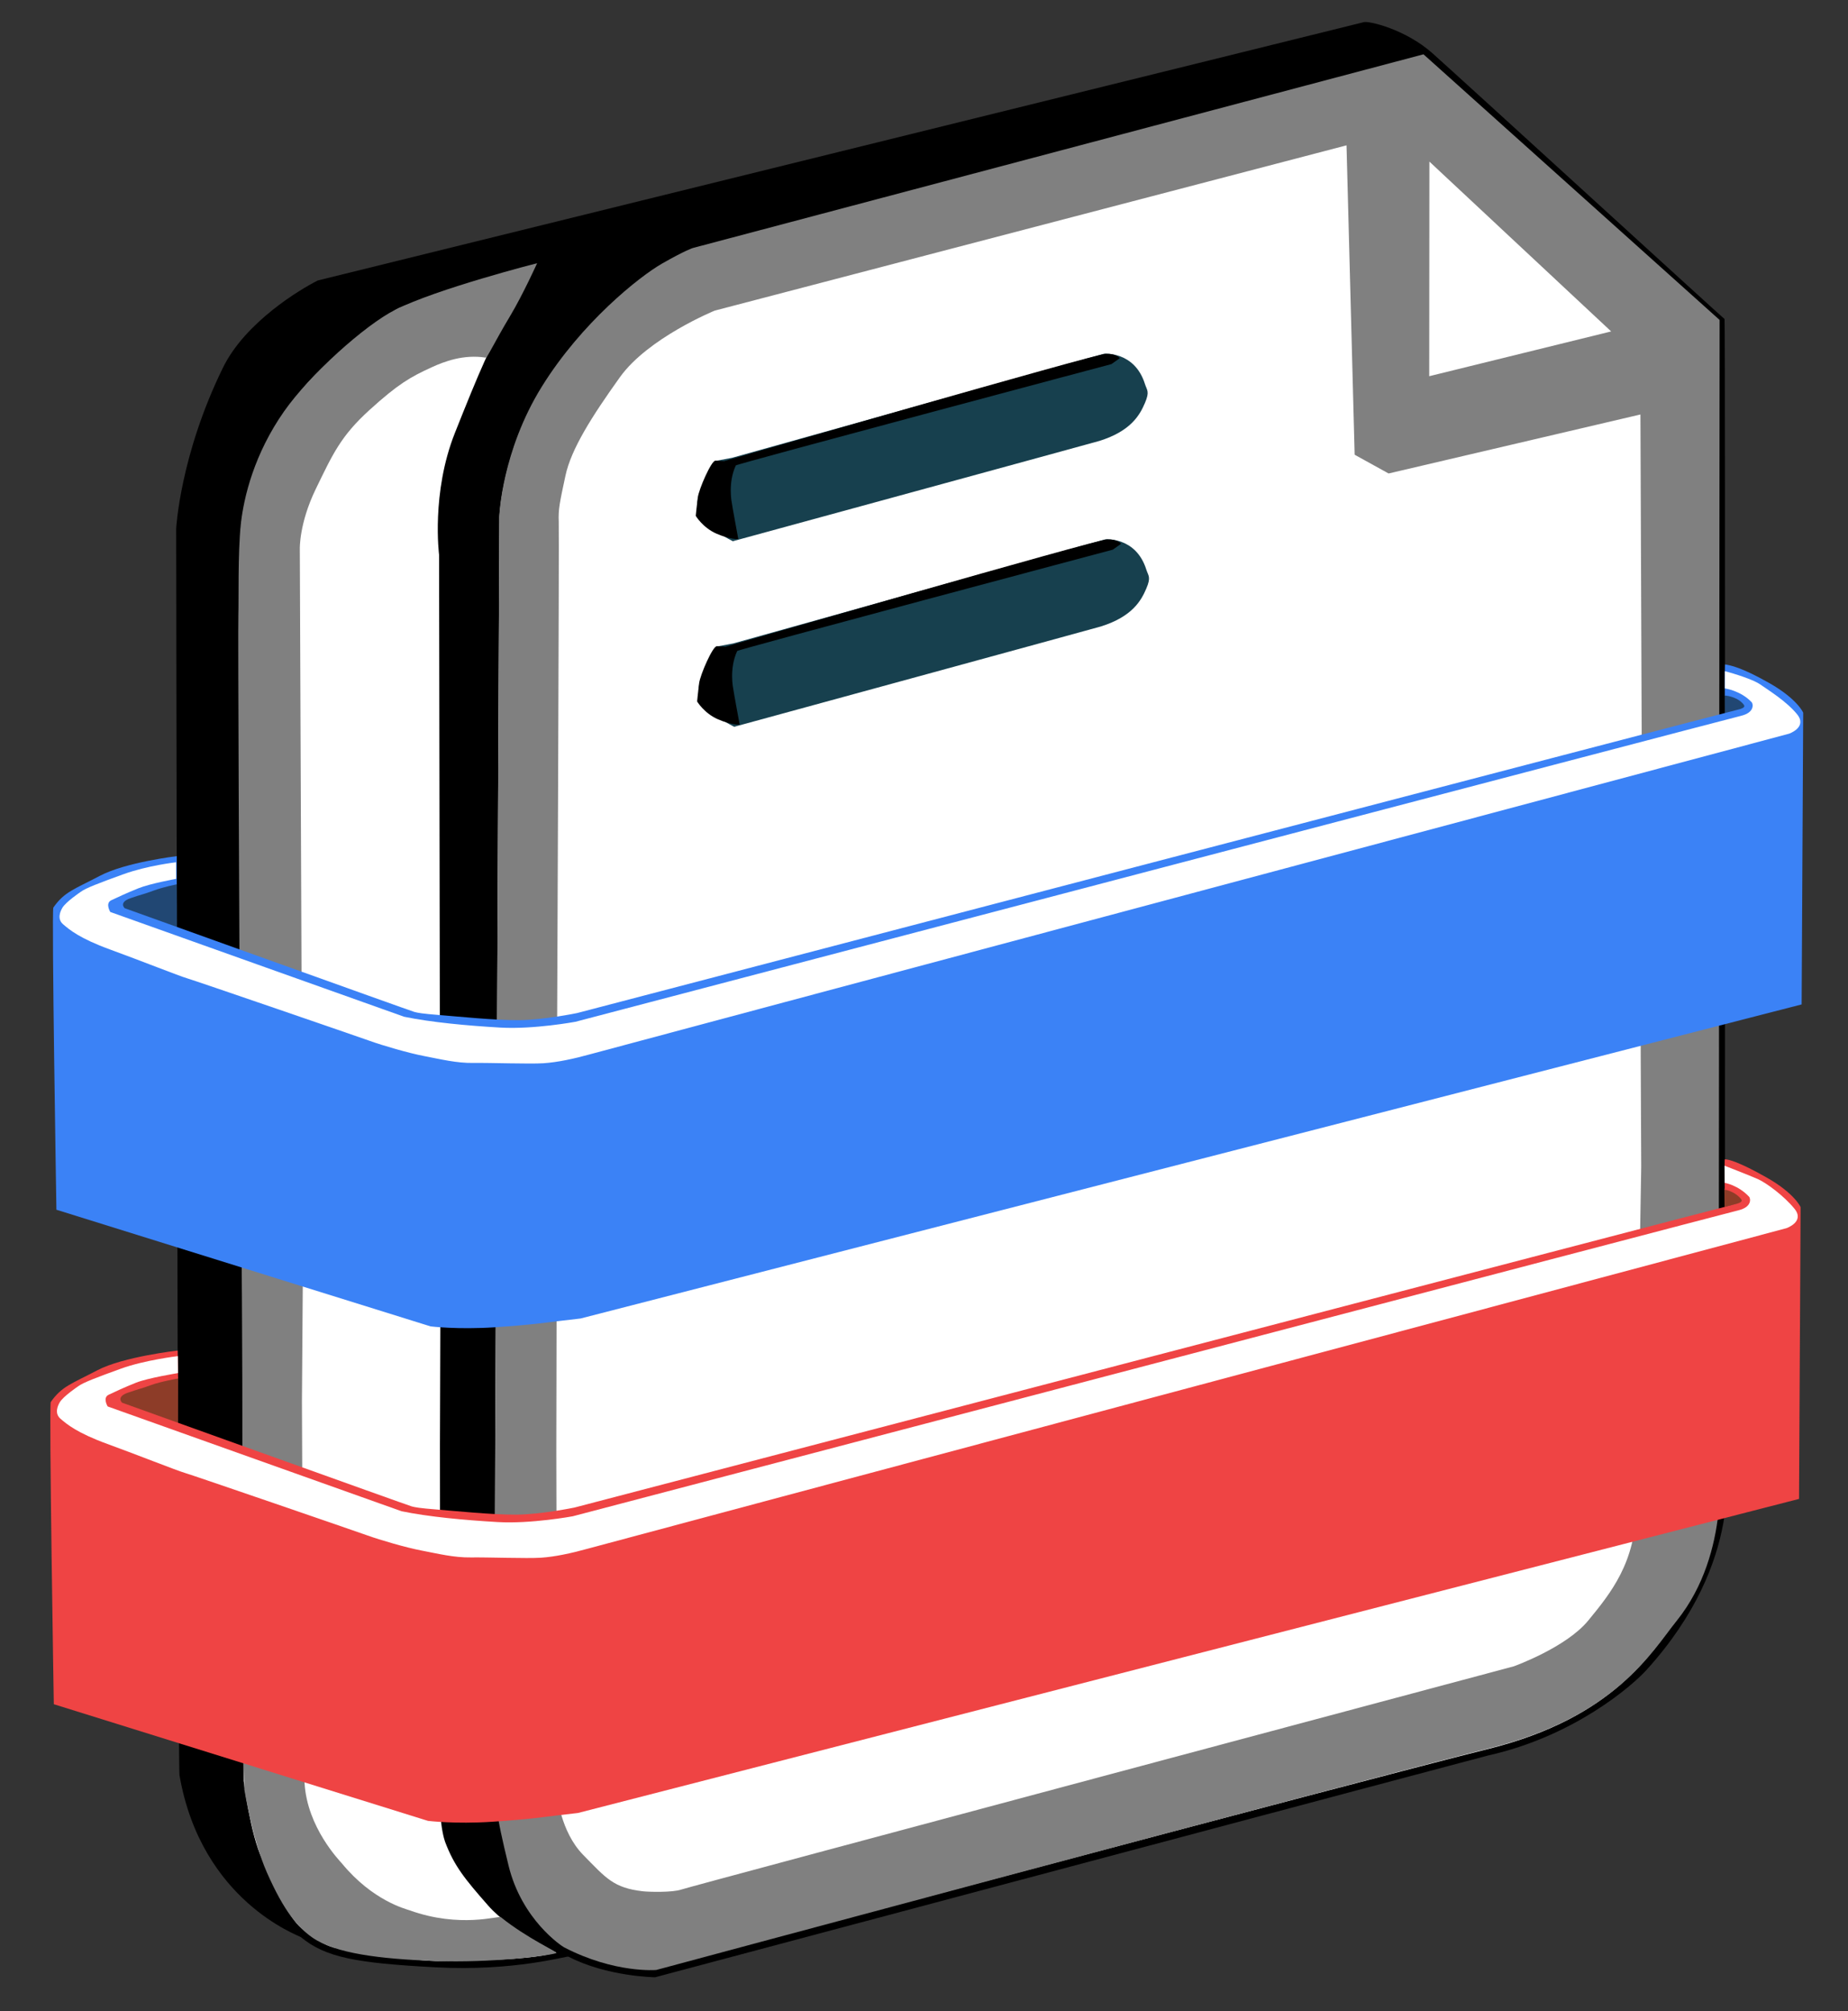 <?xml version="1.0" encoding="UTF-8" standalone="no"?>
<!DOCTYPE svg PUBLIC "-//W3C//DTD SVG 1.1//EN" "http://www.w3.org/Graphics/SVG/1.1/DTD/svg11.dtd">
<svg width="100%" height="100%" viewBox="0 0 1203 1309" version="1.1" xmlns="http://www.w3.org/2000/svg" xmlns:xlink="http://www.w3.org/1999/xlink" xml:space="preserve" xmlns:serif="http://www.serif.com/" style="fill-rule:evenodd;clip-rule:evenodd;stroke-linecap:round;stroke-linejoin:round;stroke-miterlimit:1.5;">
    <rect x="0" y="0" width="1203" height="1309" fill="#333333" stroke="none"/>
    <g id="Layer1" transform="matrix(1,0,0,1,7.639,-8.127)">
        <path d="M199.213,190.68C199.213,190.68 876.64,23.575 880.144,22.552C883.457,21.586 907.305,27.201 924.792,42.736C942.28,58.27 1114.46,215.672 1115,215.766C1115.53,215.86 1115.19,958.33 1115.19,958.33C1115.19,958.33 1129.43,1023.28 1064,1095.23C1055.09,1105.03 1017.36,1138.18 960.838,1150.75C958.491,1151.27 418.821,1295.04 418.821,1295.04C418.821,1295.04 387.606,1294.69 362.396,1281.62C361.286,1281.04 327.437,1291.32 275.74,1288.55C224.043,1285.79 204.344,1282.17 188.221,1268.92C186.922,1267.85 123.399,1245.61 109.197,1163.51C108.135,1157.37 107.047,352.182 107.047,352.182C107.047,352.182 109.5,304.47 137.542,247.355C152.155,217.592 188.027,196.314 199.213,190.68Z"/>
        <path d="M442.911,170.422L918.548,44.361L1111.32,217.256L1110.69,957.709C1110.69,957.709 1119.34,1019.16 1083.41,1063.87C1067.23,1084 1043.5,1126.57 961.151,1146.97C885.045,1165.83 419.318,1290.19 419.318,1290.19C419.318,1290.19 392.714,1292.64 359.618,1275.49C358.213,1274.76 332.483,1258.51 323.862,1223.02C315.242,1187.52 314.264,1183.75 313.952,1153.07C313.639,1122.39 314.26,951.425 314.26,951.425L316.96,344.363C316.96,344.363 318.651,302.533 344.506,260.796C370.362,219.059 408.014,189.034 422.992,180.486C437.969,171.939 442.911,170.422 442.911,170.422Z" style="fill:white;stroke:black;stroke-width:1px;"/>
        <g id="Layer3" transform="matrix(1,0,0,1,0.889,120.786)">
            <g id="Layer31" serif:id="Layer3" transform="matrix(1,0,0,1,-0.889,-120.786)">
                <path d="M710.991,238.387C710.991,238.387 730.882,236.511 737.67,258.004C739.001,262.219 740.914,262.849 737.67,270.436C734.426,278.023 728.765,288.625 708.02,295.104C705.123,296.009 469.374,360.385 469.374,360.385C469.374,360.385 449.772,350.298 447.495,343.435C445.219,336.572 446.489,334.928 446.754,332.433C447.018,329.937 453.936,315.404 455.256,313.224C456.577,311.044 457.953,308.164 457.953,308.164L468.943,306.077L710.991,238.387Z" style="fill:rgb(23,64,78);"/>
                <path d="M468.829,335.855C468.829,335.855 465.931,322.705 471.373,311.046C471.81,310.109 715.903,245.087 715.903,245.087L721.273,241.27C721.273,241.27 719.227,238.226 712.205,238.388C705.183,238.549 463.802,308.257 463.802,308.257C463.802,308.257 460.618,308.096 458.057,307.963C455.496,307.829 447.31,326.344 446.578,332.081C445.846,337.818 445.28,343.896 445.28,343.896C445.28,343.896 449.951,351.679 458.884,355.511C467.818,359.344 472.982,359.029 472.982,359.029C472.982,359.029 468.8,336.416 468.829,335.855Z"/>
            </g>
            <path d="M710.991,238.387C710.991,238.387 730.882,236.511 737.67,258.004C739.001,262.219 740.914,262.849 737.67,270.436C734.426,278.023 728.765,288.625 708.02,295.104C705.123,296.009 469.374,360.385 469.374,360.385C469.374,360.385 449.772,350.298 447.495,343.435C445.219,336.572 446.489,334.928 446.754,332.433C447.018,329.937 453.936,315.404 455.256,313.224C456.577,311.044 457.953,308.164 457.953,308.164L468.943,306.077L710.991,238.387Z" style="fill:rgb(23,64,78);"/>
            <path d="M468.829,335.855C468.829,335.855 465.931,322.705 471.373,311.046C471.81,310.109 715.903,245.087 715.903,245.087L721.273,241.27C721.273,241.27 719.227,238.226 712.205,238.388C705.183,238.549 463.802,308.257 463.802,308.257C463.802,308.257 460.618,308.096 458.057,307.963C455.496,307.829 447.31,326.344 446.578,332.081C445.846,337.818 445.28,343.896 445.28,343.896C445.28,343.896 449.951,351.679 458.884,355.511C467.818,359.344 472.982,359.029 472.982,359.029C472.982,359.029 468.8,336.416 468.829,335.855Z"/>
        </g>
        <path d="M341.136,180.271C341.136,180.271 258.323,203.969 249.628,209.988C240.933,216.007 195.67,246.882 180.672,273.478C165.673,300.074 149.666,324.847 148.863,357.963C148.059,391.08 148.658,627.684 148.658,627.684L150.565,906.295L150.99,1167.32C150.99,1167.32 155.334,1202.08 163.122,1218.37C170.909,1234.65 179.893,1255.98 188.625,1263.08C197.357,1270.19 203.683,1274.05 209.405,1275.63C215.127,1277.21 264.227,1285.06 279.074,1284.44C293.92,1283.82 333.321,1284.73 354.272,1279.01C355.135,1278.77 325.222,1265.53 310.154,1248.38C295.085,1231.22 288.04,1222.68 282.072,1206.81C281.518,1205.34 279.277,1197.62 279.1,1187.11C278.924,1176.6 278.75,948.608 278.75,948.608L278.999,871.953L278.189,369.191C278.189,369.191 272.969,328.921 288.511,289.844C304.054,250.767 312.38,230.924 324.227,211.84C336.073,192.756 341.136,180.271 341.136,180.271Z" style="fill:white;"/>
        <g id="Layer2">
            <g transform="matrix(1,0,0,1,0.469,-0.883)">
                <path d="M442.911,170.422L918.548,44.361L1111.32,217.256L1110.69,957.709C1110.69,957.709 1119.34,1019.16 1083.41,1063.87C1067.23,1084 1043.5,1126.57 961.151,1146.97C885.045,1165.83 419.145,1291.16 419.145,1291.16C419.145,1291.16 392.175,1293.58 359.08,1276.43C357.674,1275.7 331.54,1258.62 322.92,1223.13C314.299,1187.64 314.264,1183.75 313.952,1153.07C313.639,1122.39 314.26,951.425 314.26,951.425L316.96,344.363C316.96,344.363 318.651,302.533 344.506,260.796C370.362,219.059 408.014,189.034 422.992,180.486C437.969,171.939 442.911,170.422 442.911,170.422ZM868.437,103.607L457.161,211.177C457.161,211.177 413.773,228.883 395.413,254.543C377.053,280.203 363.685,301.302 359.975,318.667C356.266,336.032 355.26,340.436 355.614,348.628C355.969,356.82 354.584,670.727 354.584,670.727L354.033,952.837L354.538,1176.65C354.538,1176.65 356.602,1201.08 371.558,1216.31C386.514,1231.54 391.26,1237.74 410.411,1239.96C414.088,1240.38 429.607,1240.84 435.44,1238.81C441.272,1236.77 977.375,1093.53 977.375,1093.53C977.375,1093.53 1011.32,1081.36 1025.76,1063.79C1040.19,1046.23 1057.1,1025.59 1056.85,989.683C1056.74,973.343 1060.28,768.308 1060.28,768.308L1059.94,693.188L1060.58,485.464L1059.77,278.777L895.836,317.18L873.732,304.968L868.437,103.607ZM922.396,114.195L922.279,253.87L1040.71,224.723L922.396,114.195Z" style="fill:rgb(128,128,128);"/>
            </g>
            <path d="M342.015,179.427C342.015,179.427 276.632,196.067 249.474,209.842C230.001,219.719 194.198,251.683 177.157,276.051C158.129,303.26 151.044,331.114 149.089,349.682C147.135,368.249 147.849,400.004 147.538,407.92C147.185,416.887 148.217,628.105 148.217,628.105L149.755,834.939L150.088,906.004L150.279,1114.25L151.43,1172.86C151.43,1172.86 156.627,1205.27 166.034,1226.69C177.393,1252.56 186.525,1262.7 195.484,1269.04C210.433,1279.6 239.753,1283.11 275.344,1284.44C312.153,1285.81 349.494,1281.05 354.516,1279.3C356.005,1278.78 335.802,1269.93 318.373,1255.91C317.03,1254.84 291.958,1263.28 259.045,1251.48C256.383,1250.53 234.978,1245.26 214.938,1220.95C213.649,1219.38 192.28,1197.71 190.614,1168.49C188.948,1139.26 189.79,1125.33 189.79,1125.33L188.908,920.155L189.459,844.822L187.533,365.501C187.533,365.501 186.982,348.937 197.928,326.387C208.875,303.836 214.134,292.008 232.802,275.054C251.471,258.099 259.461,253.524 273.409,247.154C281.432,243.49 294.08,238.592 308.566,240.903C309.557,241.061 314.162,230.987 324.487,213.726C332.812,199.809 342.015,179.427 342.015,179.427Z" style="fill:rgb(128,128,128);"/>
        </g>
        <g transform="matrix(1.01,0,0,1,-11.391,0)">
            <path d="M1115.11,781.799L1115.23,793.579L1126.32,790.975L1126.77,788.571L1125.79,786.33L1122.42,783.778L1117.84,781.75L1115.11,781.799Z" style="fill:rgb(141,60,40);"/>
        </g>
        <path d="M108.325,904.138L108.247,934.802L101.276,933.781L89.068,929.037L73.413,922.629L69.437,920.18L70.157,915.474L75.901,912.52L88.071,908.184L97.137,905.842L102.742,904.837L108.325,904.138Z" style="fill:rgb(141,60,40);"/>
        <g id="Layer4" transform="matrix(1,0,0,1,-1.695,321.835)">
            <path d="M109.711,565.3C109.711,565.3 74.246,569.296 57.457,578.121C40.667,586.946 34.258,588.541 27.092,598.818C25.863,600.58 29.085,795.484 29.085,795.484L272.654,871.409C272.654,871.409 290.148,873.587 314.454,871.991C338.76,870.394 349.42,868.728 356.671,867.866C363.922,867.005 370.29,866.277 370.29,866.277L1165.18,661.866L1166.2,471.985C1166.2,471.985 1162.5,463.11 1144.07,452.668C1125.64,442.226 1119.01,440.833 1116.9,440.808C1116.54,440.803 1116.81,460.816 1116.82,460.678C1116.82,460.541 1122.23,461.356 1126.31,465.449C1127.88,467.017 1129.81,468.656 1123.37,470.093C1116.94,471.53 368.049,667.478 368.049,667.478C368.049,667.478 346.247,672 330.187,672.101C314.127,672.202 290.122,669.683 278.509,668.776C266.895,667.868 264.422,667.341 262.084,666.738C259.746,666.135 73.541,599.241 73.541,599.241C73.541,599.241 69.356,595.488 77.284,592.738C85.213,589.988 85.614,590.286 92.314,587.792C98.492,585.494 109.975,583.5 109.975,583.5L109.711,565.3Z" style="fill:rgb(239,68,68);"/>
            <path d="M44.853,588.628C44.853,588.628 35.214,595.079 32.929,599.028C31.759,601.049 29.292,606.122 33.419,609.681C37.546,613.241 44.298,618.928 63.924,626.082C83.549,633.235 109.282,643.463 114.256,644.892C119.23,646.321 224.467,682.509 233.091,685.591C241.715,688.674 258.144,693.495 268.708,695.516C279.272,697.536 289.601,700.109 300.542,699.948C311.484,699.786 337.107,700.726 346.133,700.139C355.159,699.552 365.834,697.279 376.617,694.273C387.4,691.266 1156.95,485.665 1156.95,485.665C1156.95,485.665 1169.13,481.521 1162.23,473.025C1155.33,464.529 1143.76,456.104 1138.4,453.719C1133.05,451.335 1116.67,444.996 1116.67,444.996L1116.78,456.162C1116.78,456.162 1125.49,457.522 1132.72,465.245C1133.48,466.057 1134.97,471.822 1125.64,474.052C1116.3,476.283 366.949,673.152 366.949,673.152C366.949,673.152 339.856,678.193 318.045,676.933C296.233,675.672 273.131,673.521 255.444,669.882C254.964,669.783 64.157,601.689 64.157,601.689C64.157,601.689 60.677,596.02 64.804,594.058C68.931,592.097 74.856,589.328 82.519,586.248C90.182,583.167 109.914,579.966 109.914,579.966L109.813,568.927C109.813,568.927 88.225,571.486 72.746,577.102C57.267,582.718 48.086,586.141 44.853,588.628Z" style="fill:white;"/>
        </g>
        <g id="Layer41" serif:id="Layer4">
            <path d="M71.394,592.319L71.632,601.413L107.527,611.827C107.527,611.827 107.516,583.702 107.442,583.59" style="fill:rgb(33,71,115);"/>
            <path d="M1115.23,472.649L1115.16,460.47L1123.35,462.298L1127.52,465.595L1128.56,467.787L1127.28,469.908L1117.79,472.48L1115.23,472.649Z" style="fill:rgb(33,71,115);"/>
            <path d="M107.439,565.363C107.439,565.363 74.246,569.296 57.457,578.121C40.667,586.946 34.258,588.541 27.092,598.818C25.863,600.58 29.085,795.484 29.085,795.484L272.654,871.409C272.654,871.409 290.148,873.587 314.454,871.991C338.76,870.394 349.42,868.728 356.671,867.866C363.922,867.005 370.29,866.277 370.29,866.277L1165.18,661.866L1166.2,471.985C1166.2,471.985 1162.5,463.11 1144.07,452.668C1125.64,442.226 1118.74,441.161 1115.31,440.576C1115.2,440.558 1115.16,460.989 1115.17,460.852C1115.18,460.715 1122.23,461.356 1126.31,465.449C1127.88,467.017 1129.81,468.656 1123.37,470.093C1116.94,471.53 368.049,667.478 368.049,667.478C368.049,667.478 346.247,672 330.187,672.101C314.127,672.202 290.122,669.683 278.509,668.776C266.895,667.868 264.422,667.341 262.084,666.738C259.746,666.135 73.541,599.241 73.541,599.241C73.541,599.241 69.356,595.488 77.284,592.738C85.213,589.988 85.614,590.286 92.314,587.792C98.492,585.494 107.426,583.713 107.426,583.713L107.439,565.363Z" style="fill:rgb(59,130,246);"/>
            <path d="M44.853,588.628C44.853,588.628 35.214,595.079 32.929,599.028C31.759,601.049 29.292,606.122 33.419,609.681C37.546,613.241 44.298,618.928 63.924,626.082C83.549,633.235 109.282,643.463 114.256,644.892C119.23,646.321 224.467,682.509 233.091,685.591C241.715,688.674 258.144,693.495 268.708,695.516C279.272,697.536 289.601,700.109 300.542,699.948C311.484,699.786 337.107,700.726 346.133,700.139C355.159,699.552 365.834,697.279 376.617,694.273C387.4,691.266 1156.95,485.665 1156.95,485.665C1156.95,485.665 1169.13,481.521 1162.23,473.025C1155.33,464.529 1143.2,457.091 1138.4,453.719C1132.27,449.411 1115.22,444.956 1115.22,444.956L1115.2,456.186C1115.2,456.186 1125.49,457.522 1132.72,465.245C1133.48,466.057 1134.97,471.822 1125.64,474.052C1116.3,476.283 366.949,673.152 366.949,673.152C366.949,673.152 339.856,678.193 318.045,676.933C296.233,675.672 273.131,673.521 255.444,669.882C254.964,669.783 64.157,601.689 64.157,601.689C64.157,601.689 60.677,596.02 64.804,594.058C68.931,592.097 74.856,589.328 82.519,586.248C90.182,583.167 107.031,580.137 107.031,580.137L106.98,569.335C106.98,569.335 88.225,571.486 72.746,577.102C57.267,582.718 48.086,586.141 44.853,588.628Z" style="fill:white;"/>
        </g>
    </g>
</svg>
